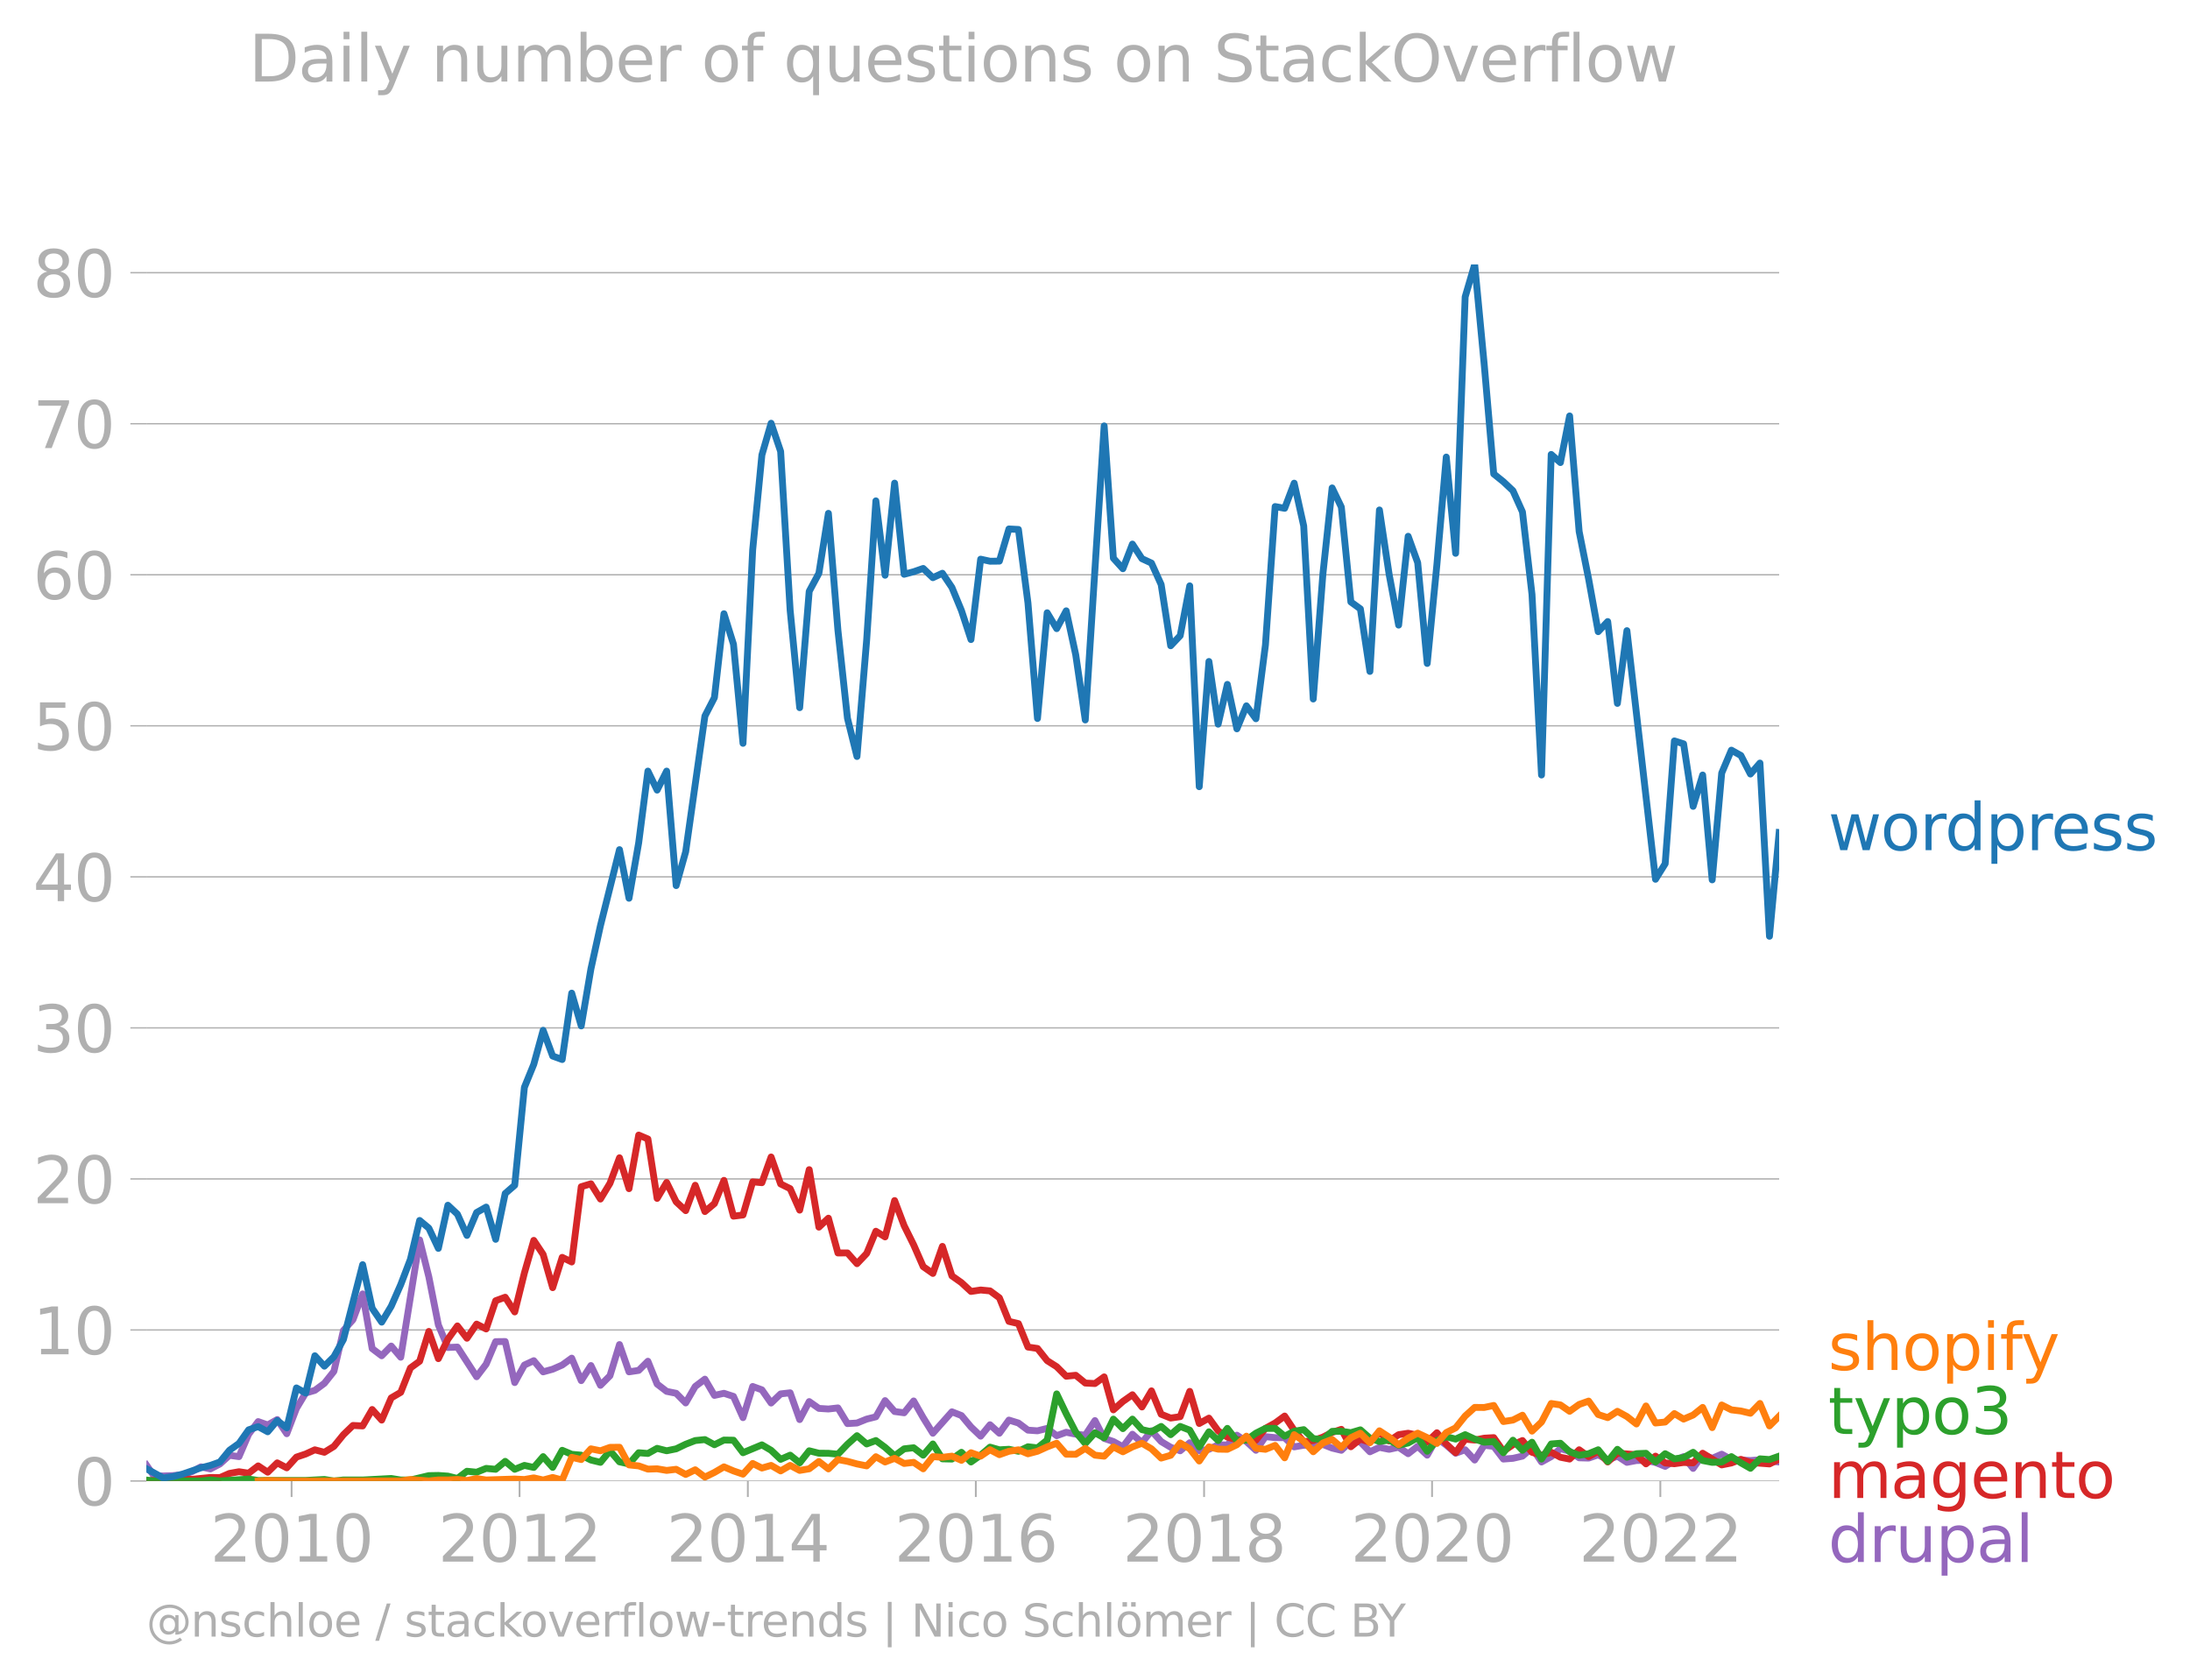 <svg xmlns="http://www.w3.org/2000/svg" xmlns:xlink="http://www.w3.org/1999/xlink" width="638.655" height="489.969" viewBox="0 0 478.991 367.477"><defs><style>*{stroke-linejoin:round;stroke-linecap:butt}</style></defs><g id="figure_1"><path id="patch_1" d="M0 367.477h478.991V0H0v367.477z" style="fill:none"/><g id="axes_1"><path id="patch_2" d="M32.015 323.95h357.12V57.838H32.015V323.95z" style="fill:none"/><g id="matplotlib.axis_1"><g id="xtick_1"><g id="line2d_1"><defs><path id="m71633263c3" d="M0 0v3.5" style="stroke:#b0b0b0;stroke-width:.4"/></defs><use xlink:href="#m71633263c3" x="63.776" y="323.95" style="fill:#b0b0b0;stroke:#b0b0b0;stroke-width:.4"/></g><g id="text_1" style="fill:#b0b0b0" transform="matrix(.14 0 0 -.14 45.96 341.588)"><defs><path id="DejaVuSans-32" d="M1228 531h2203V0H469v531q359 372 979 998 621 627 780 809 303 340 423 576 121 236 121 464 0 372-261 606-261 235-680 235-297 0-627-103-329-103-704-313v638q381 153 712 231 332 78 607 78 725 0 1156-363 431-362 431-968 0-288-108-546-107-257-392-607-78-91-497-524-418-433-1181-1211z" transform="scale(.016)"/><path id="DejaVuSans-30" d="M2034 4250q-487 0-733-480-245-479-245-1442 0-959 245-1439 246-480 733-480 491 0 736 480 246 480 246 1439 0 963-246 1442-245 480-736 480zm0 500q785 0 1199-621 414-620 414-1801 0-1178-414-1799Q2819-91 2034-91q-784 0-1198 620-414 621-414 1799 0 1181 414 1801 414 621 1198 621z" transform="scale(.016)"/><path id="DejaVuSans-31" d="M794 531h1031v3560L703 3866v575l1116 225h631V531h1031V0H794v531z" transform="scale(.016)"/></defs><use xlink:href="#DejaVuSans-32"/><use xlink:href="#DejaVuSans-30" x="63.623"/><use xlink:href="#DejaVuSans-31" x="127.246"/><use xlink:href="#DejaVuSans-30" x="190.869"/></g></g><g id="xtick_2"><use xlink:href="#m71633263c3" id="line2d_2" x="113.637" y="323.95" style="fill:#b0b0b0;stroke:#b0b0b0;stroke-width:.4"/><g id="text_2" style="fill:#b0b0b0" transform="matrix(.14 0 0 -.14 95.822 341.588)"><use xlink:href="#DejaVuSans-32"/><use xlink:href="#DejaVuSans-30" x="63.623"/><use xlink:href="#DejaVuSans-31" x="127.246"/><use xlink:href="#DejaVuSans-32" x="190.869"/></g></g><g id="xtick_3"><use xlink:href="#m71633263c3" id="line2d_3" x="163.566" y="323.95" style="fill:#b0b0b0;stroke:#b0b0b0;stroke-width:.4"/><g id="text_3" style="fill:#b0b0b0" transform="matrix(.14 0 0 -.14 145.75 341.588)"><defs><path id="DejaVuSans-34" d="M2419 4116 825 1625h1594v2491zm-166 550h794V1625h666v-525h-666V0h-628v1100H313v609l1940 2957z" transform="scale(.016)"/></defs><use xlink:href="#DejaVuSans-32"/><use xlink:href="#DejaVuSans-30" x="63.623"/><use xlink:href="#DejaVuSans-31" x="127.246"/><use xlink:href="#DejaVuSans-34" x="190.869"/></g></g><g id="xtick_4"><use xlink:href="#m71633263c3" id="line2d_4" x="213.427" y="323.95" style="fill:#b0b0b0;stroke:#b0b0b0;stroke-width:.4"/><g id="text_4" style="fill:#b0b0b0" transform="matrix(.14 0 0 -.14 195.612 341.588)"><defs><path id="DejaVuSans-36" d="M2113 2584q-425 0-674-291-248-290-248-796 0-503 248-796 249-292 674-292t673 292q248 293 248 796 0 506-248 796-248 291-673 291zm1253 1979v-575q-238 112-480 171-242 60-480 60-625 0-955-422-329-422-376-1275 184 272 462 417 279 145 613 145 703 0 1111-427 408-426 408-1160 0-719-425-1154Q2819-91 2113-91q-810 0-1238 620-428 621-428 1799 0 1106 525 1764t1409 658q238 0 480-47t505-140z" transform="scale(.016)"/></defs><use xlink:href="#DejaVuSans-32"/><use xlink:href="#DejaVuSans-30" x="63.623"/><use xlink:href="#DejaVuSans-31" x="127.246"/><use xlink:href="#DejaVuSans-36" x="190.869"/></g></g><g id="xtick_5"><use xlink:href="#m71633263c3" id="line2d_5" x="263.356" y="323.95" style="fill:#b0b0b0;stroke:#b0b0b0;stroke-width:.4"/><g id="text_5" style="fill:#b0b0b0" transform="matrix(.14 0 0 -.14 245.54 341.588)"><defs><path id="DejaVuSans-38" d="M2034 2216q-450 0-708-241-257-241-257-662 0-422 257-663 258-241 708-241t709 242q260 243 260 662 0 421-258 662-257 241-711 241zm-631 268q-406 100-633 378-226 279-226 679 0 559 398 884 399 325 1092 325 697 0 1094-325t397-884q0-400-227-679-226-278-629-378 456-106 710-416 255-309 255-755 0-679-414-1042Q2806-91 2034-91q-771 0-1186 362-414 363-414 1042 0 446 256 755 257 310 713 416zm-231 997q0-362 226-565 227-203 636-203 407 0 636 203 230 203 230 565 0 363-230 566-229 203-636 203-409 0-636-203-226-203-226-566z" transform="scale(.016)"/></defs><use xlink:href="#DejaVuSans-32"/><use xlink:href="#DejaVuSans-30" x="63.623"/><use xlink:href="#DejaVuSans-31" x="127.246"/><use xlink:href="#DejaVuSans-38" x="190.869"/></g></g><g id="xtick_6"><use xlink:href="#m71633263c3" id="line2d_6" x="313.217" y="323.95" style="fill:#b0b0b0;stroke:#b0b0b0;stroke-width:.4"/><g id="text_6" style="fill:#b0b0b0" transform="matrix(.14 0 0 -.14 295.402 341.588)"><use xlink:href="#DejaVuSans-32"/><use xlink:href="#DejaVuSans-30" x="63.623"/><use xlink:href="#DejaVuSans-32" x="127.246"/><use xlink:href="#DejaVuSans-30" x="190.869"/></g></g><g id="xtick_7"><use xlink:href="#m71633263c3" id="line2d_7" x="363.146" y="323.95" style="fill:#b0b0b0;stroke:#b0b0b0;stroke-width:.4"/><g id="text_7" style="fill:#b0b0b0" transform="matrix(.14 0 0 -.14 345.33 341.588)"><use xlink:href="#DejaVuSans-32"/><use xlink:href="#DejaVuSans-30" x="63.623"/><use xlink:href="#DejaVuSans-32" x="127.246"/><use xlink:href="#DejaVuSans-32" x="190.869"/></g></g></g><g id="matplotlib.axis_2"><g id="ytick_1"><path id="line2d_8" d="M32.015 323.95h357.12" clip-path="url(#p59c7cb1b8d)" style="fill:none;stroke:#b0b0b0;stroke-width:.3;stroke-linecap:square"/><g id="line2d_9"><defs><path id="m1885107e29" d="M0 0h-3.5" style="stroke:#b0b0b0;stroke-width:.3"/></defs><use xlink:href="#m1885107e29" x="32.015" y="323.95" style="fill:#b0b0b0;stroke:#b0b0b0;stroke-width:.3"/></g><use xlink:href="#DejaVuSans-30" id="text_8" style="fill:#b0b0b0" transform="matrix(.14 0 0 -.14 16.108 329.269)"/></g><g id="ytick_2"><path id="line2d_10" d="M32.015 290.912h357.12" clip-path="url(#p59c7cb1b8d)" style="fill:none;stroke:#b0b0b0;stroke-width:.3;stroke-linecap:square"/><use xlink:href="#m1885107e29" id="line2d_11" x="32.015" y="290.912" style="fill:#b0b0b0;stroke:#b0b0b0;stroke-width:.3"/><g id="text_9" style="fill:#b0b0b0" transform="matrix(.14 0 0 -.14 7.2 296.231)"><use xlink:href="#DejaVuSans-31"/><use xlink:href="#DejaVuSans-30" x="63.623"/></g></g><g id="ytick_3"><path id="line2d_12" d="M32.015 257.875h357.12" clip-path="url(#p59c7cb1b8d)" style="fill:none;stroke:#b0b0b0;stroke-width:.3;stroke-linecap:square"/><use xlink:href="#m1885107e29" id="line2d_13" x="32.015" y="257.875" style="fill:#b0b0b0;stroke:#b0b0b0;stroke-width:.3"/><g id="text_10" style="fill:#b0b0b0" transform="matrix(.14 0 0 -.14 7.2 263.194)"><use xlink:href="#DejaVuSans-32"/><use xlink:href="#DejaVuSans-30" x="63.623"/></g></g><g id="ytick_4"><path id="line2d_14" d="M32.015 224.837h357.12" clip-path="url(#p59c7cb1b8d)" style="fill:none;stroke:#b0b0b0;stroke-width:.3;stroke-linecap:square"/><use xlink:href="#m1885107e29" id="line2d_15" x="32.015" y="224.837" style="fill:#b0b0b0;stroke:#b0b0b0;stroke-width:.3"/><g id="text_11" style="fill:#b0b0b0" transform="matrix(.14 0 0 -.14 7.2 230.156)"><defs><path id="DejaVuSans-33" d="M2597 2516q453-97 707-404 255-306 255-756 0-690-475-1069Q2609-91 1734-91q-293 0-604 58T488 141v609q262-153 574-231 313-78 654-78 593 0 904 234t311 681q0 413-289 645-289 233-804 233h-544v519h569q465 0 712 186t247 536q0 359-255 551-254 193-729 193-260 0-557-57-297-56-653-174v562q360 100 674 150t592 50q719 0 1137-327 419-326 419-882 0-388-222-655t-631-370z" transform="scale(.016)"/></defs><use xlink:href="#DejaVuSans-33"/><use xlink:href="#DejaVuSans-30" x="63.623"/></g></g><g id="ytick_5"><path id="line2d_16" d="M32.015 191.8h357.12" clip-path="url(#p59c7cb1b8d)" style="fill:none;stroke:#b0b0b0;stroke-width:.3;stroke-linecap:square"/><use xlink:href="#m1885107e29" id="line2d_17" x="32.015" y="191.8" style="fill:#b0b0b0;stroke:#b0b0b0;stroke-width:.3"/><g id="text_12" style="fill:#b0b0b0" transform="matrix(.14 0 0 -.14 7.2 197.119)"><use xlink:href="#DejaVuSans-34"/><use xlink:href="#DejaVuSans-30" x="63.623"/></g></g><g id="ytick_6"><path id="line2d_18" d="M32.015 158.762h357.12" clip-path="url(#p59c7cb1b8d)" style="fill:none;stroke:#b0b0b0;stroke-width:.3;stroke-linecap:square"/><use xlink:href="#m1885107e29" id="line2d_19" x="32.015" y="158.762" style="fill:#b0b0b0;stroke:#b0b0b0;stroke-width:.3"/><g id="text_13" style="fill:#b0b0b0" transform="matrix(.14 0 0 -.14 7.2 164.081)"><defs><path id="DejaVuSans-35" d="M691 4666h2478v-532H1269V2991q137 47 274 70 138 23 276 23 781 0 1237-428 457-428 457-1159 0-753-469-1171Q2575-91 1722-91q-294 0-599 50Q819 9 494 109v635q281-153 581-228t634-75q541 0 856 284 316 284 316 772 0 487-316 771-315 285-856 285-253 0-505-56-251-56-513-175v2344z" transform="scale(.016)"/></defs><use xlink:href="#DejaVuSans-35"/><use xlink:href="#DejaVuSans-30" x="63.623"/></g></g><g id="ytick_7"><path id="line2d_20" d="M32.015 125.725h357.12" clip-path="url(#p59c7cb1b8d)" style="fill:none;stroke:#b0b0b0;stroke-width:.3;stroke-linecap:square"/><use xlink:href="#m1885107e29" id="line2d_21" x="32.015" y="125.725" style="fill:#b0b0b0;stroke:#b0b0b0;stroke-width:.3"/><g id="text_14" style="fill:#b0b0b0" transform="matrix(.14 0 0 -.14 7.2 131.044)"><use xlink:href="#DejaVuSans-36"/><use xlink:href="#DejaVuSans-30" x="63.623"/></g></g><g id="ytick_8"><path id="line2d_22" d="M32.015 92.687h357.12" clip-path="url(#p59c7cb1b8d)" style="fill:none;stroke:#b0b0b0;stroke-width:.3;stroke-linecap:square"/><use xlink:href="#m1885107e29" id="line2d_23" x="32.015" y="92.687" style="fill:#b0b0b0;stroke:#b0b0b0;stroke-width:.3"/><g id="text_15" style="fill:#b0b0b0" transform="matrix(.14 0 0 -.14 7.2 98.006)"><defs><path id="DejaVuSans-37" d="M525 4666h3000v-269L1831 0h-659l1594 4134H525v532z" transform="scale(.016)"/></defs><use xlink:href="#DejaVuSans-37"/><use xlink:href="#DejaVuSans-30" x="63.623"/></g></g><g id="ytick_9"><path id="line2d_24" d="M32.015 59.65h357.12" clip-path="url(#p59c7cb1b8d)" style="fill:none;stroke:#b0b0b0;stroke-width:.3;stroke-linecap:square"/><use xlink:href="#m1885107e29" id="line2d_25" x="32.015" y="59.65" style="fill:#b0b0b0;stroke:#b0b0b0;stroke-width:.3"/><g id="text_16" style="fill:#b0b0b0" transform="matrix(.14 0 0 -.14 7.2 64.968)"><use xlink:href="#DejaVuSans-38"/><use xlink:href="#DejaVuSans-30" x="63.623"/></g></g></g><path id="line2d_26" d="m32.015 320.44 1.605 2.338 2.083.07 2.084-.07 2.117-.214 2.015-.62 2.015-1.085 2.083.448 2.083-1.087 2.083-1.887 2.084.288 2.117-4.902 2.083-2.764 2.084.739 2.083-1.18 2.083 3.098 2.117-5.542 2.015-3.353 2.015-.59 2.083-1.541 2.084-2.615 2.083-8.949 2.083-2.348 2.118-5.648 2.083 11.96 2.083 1.575 2.083-2.125 2.083 2.444 4.133-25.672 2.015 8.088 2.083 10.515 2.083 4.938 2.083-.092 4.201 6.486 2.083-2.742 2.083-4.931 2.084-.025 2.083 8.977 2.117-3.836 2.05-.952 2.048 2.444 2.084-.576 2.083-.916 2.083-1.507 2.083 4.917 2.118-3.304 2.083 4.334 2.083-2.096 2.083-6.824 2.084 5.972 2.117-.32 2.015-2.002 2.015 4.986 2.083 1.606 2.083.419 2.084 2.113 2.083-3.605 2.117-1.599 2.083 3.553 2.084-.462 2.083.682 2.083 4.646 2.117-6.82 2.015.734 2.015 2.89 2.084-2 2.083-.239 2.083 5.855 2.083-3.937 2.118 1.492 2.083.132 2.083-.238 2.083 3.432 2.084-.128 2.117-.853 2.015-.506 2.015-3.544 2.083 2.388 2.083.277 2.083-2.59 2.084 3.655 2.117 3.41 4.166-4.689 2.084.818 2.083 2.486 2.117 2.025 2.05-2.499 2.048 1.86 2.084-2.881 2.083.643 2.083 1.56 2.083.145 2.118-.533 2.083 1.599 2.083-.746 2.083.415 2.084.224 2.117-3.197 2.015 3.894 2.015.688 2.083 1.144 2.083-2.742 2.084 1.861 2.083-2.607 2.117 2.344 2.083 1.254 2.084.771 2.083-1.762 2.083 1.762 2.118-.32 2.014-.978 2.015.02 2.084-2.136 2.083 1.39 2.083 1.914 2.083-2.98 2.118.213 2.083.014 2.083 2.01 2.083-.358 2.084.039 2.117-.213 2.015.795 2.015.484 2.083-1.986 2.083.174 2.083 2.139 2.084-.967 2.117.427 2.083-.452 2.084 1.41 2.083-1.63 2.083 1.95 2.117-3.73 2.05 1.518 2.049 1.786 2.083-.753 2.083 2.245 2.083-3.236 2.083.252 2.118 2.771 2.083-.16 2.083-.48 2.084-1.832 2.083 3.111 2.117-1.172 2.015-1.75 2.015.578 2.083 1.435 2.083.057 2.084-.718 2.083 1.144 2.117-.852 2.083 1.36 2.084-.401 2.083-.04 2.083.466 2.118.853 2.014-1.287 2.015-.845 2.084 2.576 2.083-3.002 2.083.8 2.083-.907 2.118 1.173 4.166.213 2.083-.15 4.201.47h0" clip-path="url(#p59c7cb1b8d)" style="fill:none;stroke:#9467bd;stroke-width:1.5;stroke-linecap:square"/><path id="line2d_27" d="m32.015 323.95 1.605-.107 2.083-.003 4.2-.53 2.016.286 4.098-.417 2.083.025 2.083-.906 2.084-.373 2.117.32 2.083-1.599 2.084 1.386 2.083-2.047 2.083 1.087 2.117-2.344 2.015-.678 2.015-.92 2.083.543 2.084-1.29 2.083-2.565 2.083-2.017 2.118.106 2.083-3.595 2.083 2.316 2.083-4.849 2.083-1.225 2.118-5.33 2.015-1.468 2.015-6.524 2.083 5.957 2.083-4.252 2.083-2.906 2.084 2.693 2.117-3.09 2.083 1.058 2.083-6.174 2.084-.764 2.083 3.215 2.117-8.526 2.05-7.125 2.048 3.076 2.084 7.268 2.083-6.63 2.083 1.013 2.083-16.465 2.118-.64 2.083 3.34 2.083-3.446 2.083-5.585 2.084 6.757 2.117-11.723 2.015.86 2.015 12.995 2.083-3.492 2.083 4.238 2.084 1.929 2.083-5.553 2.117 5.755 2.083-1.744 2.084-5.077 2.083 7.83 2.083-.263 2.117-7.247 2.015.187 2.015-5.622 2.084 5.897 2.083 1.03 2.083 4.697 2.083-8.853 2.118 12.575 2.083-1.96 2.083 7.609 2.083-.01 2.084 2.354 2.117-2.238 2.015-4.86 2.015 1.237 2.083-7.947 2.083 5.496 2.083 4.195 2.084 4.757 2.117 1.492 2.083-5.918 2.083 6.45 2.084 1.479 2.083 1.932 2.117-.32 2.05.195 2.048 1.51 2.084 5.162 2.083.487 2.083 5.13 2.083.305 2.118 2.664 2.083 1.325 2.083 2.086 2.083-.213 2.084 1.705 2.117.106 2.015-1.457 2.015 7.212 2.083-1.84 2.083-1.464 2.084 2.675 2.083-3.527 2.117 5.115 2.083.835 2.084-.302 2.083-5.534 2.083 7.026 2.118-1.172 2.014 2.775 2.015 1.381 2.084.562 4.166.11 2.083-2.59 2.118-1.172 2.083-1.524 2.083 3.122 2.083 2.494 2.084-.256 2.117-.746 2.015-1.027 2.015-.678 2.083 3.808 2.083-1.676 2.083.685 2.084-2.177 2.117 1.918 2.083-1.393 2.084-.312 2.083.422 2.083 1.496 2.117-2.025 2.05 2.462 2.049 1.908 2.083-2.96 2.083.189 2.083-.409 2.083-.124 2.118 2.984 2.083-1.428 2.083-.917 2.084 2.569 2.083.628 2.117-.639 2.015 1.096 2.015.396 2.083-2.032 2.083 1.5 2.084-1.17 2.083 2.341 2.117-1.918 4.167.32 2.083 2.01 2.083-1.69 2.118 1.492 2.014.167 2.015-.274 2.084.085 2.083-2.11 4.166 2.558 2.118-.426 2.083-.793 2.083.686 4.167.32 2.117-1.066h0" clip-path="url(#p59c7cb1b8d)" style="fill:none;stroke:#d62728;stroke-width:1.5;stroke-linecap:square"/><path id="line2d_28" d="m32.015 323.743 1.605.207 2.083-.11 2.084.11h6.147l2.083-.22 2.083.22 6.284-.426 2.083.316 10.382-.008 4.098-.213 2.084.33 2.083-.22 4.2.008 6.25-.338 2.083.338h2.118l4.03-.96 2.083-.039 2.083.146 2.083.515 2.084-1.58 2.117.213 2.083-.835 2.083.195 2.084-1.737 2.083 1.737 2.117-.853 2.05.449 2.048-2.367 2.084 2.355 2.083-3.74 2.083.877 2.083.188 2.118 1.066 2.083.508 2.083-2.533 2.083 2.423 2.084.455 2.117-2.451 2.015.163 2.015-1.123 2.083.533 2.083-.426 2.084-1.005 2.083-.807 2.117-.213 2.083 1.13 2.084-1.023 2.083.032 2.083 2.739 4.132-1.725 2.015 1.192 2.084 1.978 2.083-.913 2.083 1.684 2.083-2.643 2.118.533 2.083.018 2.083.195 2.083-2.177 2.084-1.872 2.117 1.811 2.015-.75 2.015 1.496 2.083 1.848 2.083-1.528 2.083-.234 2.084 1.62 2.117-2.452 2.083 3.254 2.083.05 2.084-1.481 2.083 2.12 2.117-1.492 2.05-1.756 2.048.584 2.084-.117 2.083.437 2.083-.988 2.083.242 2.118-1.705 2.083-10.1 2.083 4.345 2.083 4.025 2.084 2.476 2.117-2.345 2.015 1.112 2.015-4.096 2.083 2.082 2.083-2.082 2.084 2.302 2.083.469 2.117-1.172 2.083 1.804 2.084-1.804 2.083.813 2.083 3.663 2.118-3.304 2.014 1.914 2.015-2.66 2.084 2.7 2.083-.142 2.083-1.51 2.083-1.048h2.118l2.083 1.709 2.083-1.07 2.083-.362 2.084 1.961 2.117.213 2.015-1.796 2.015-.016 2.083.299 2.083-.618 2.083 1.83 2.084.727 2.117-.32 2.083 1.134 2.084-.494 2.083-1.158 2.083 2.97 2.117-2.345 2.05-.838 2.049.519 2.083-.967 2.083.967 2.083.685 2.083-.153 2.118 2.452 2.083-2.74 2.083 2.207 2.084-1.766 2.083 3.684 2.117-3.304 2.015-.16 2.015 1.865 2.083.778 2.083-.351 2.084-.86 2.083 2.565 2.117-2.664 2.083 1.75 2.084-.791 2.083-.09 2.083 1.901 2.118-1.811 2.014 1.13 2.015-.278 2.084-1.161 2.083 1.8 2.083.402 2.083-.082 2.118-1.172 2.083 1.364 2.083 1.194 2.083-2.075 2.084.157 2.117-.746h0" clip-path="url(#p59c7cb1b8d)" style="fill:none;stroke:#2ca02c;stroke-width:1.5;stroke-linecap:square"/><g id="text_17" style="fill:#1f77b4" transform="matrix(.14 0 0 -.14 399.849 185.965)"><defs><path id="DejaVuSans-77" d="M269 3500h575l719-2731 715 2731h678l719-2731 716 2731h575L4050 0h-678l-753 2869L1863 0h-679L269 3500z" transform="scale(.016)"/><path id="DejaVuSans-6f" d="M1959 3097q-462 0-731-361t-269-989q0-628 267-989 268-361 733-361 460 0 728 362 269 363 269 988 0 622-269 986-268 364-728 364zm0 487q750 0 1178-488 429-487 429-1349 0-859-429-1349Q2709-91 1959-91q-753 0-1180 489-426 490-426 1349 0 862 426 1349 427 488 1180 488z" transform="scale(.016)"/><path id="DejaVuSans-72" d="M2631 2963q-97 56-211 82-114 27-251 27-488 0-749-317t-261-911V0H581v3500h578v-544q182 319 472 473 291 155 707 155 59 0 131-8 72-7 159-23l3-590z" transform="scale(.016)"/><path id="DejaVuSans-64" d="M2906 2969v1894h575V0h-575v525q-181-312-458-464-276-152-664-152-634 0-1033 506-398 507-398 1332t398 1331q399 506 1033 506 388 0 664-152 277-151 458-463zM947 1747q0-634 261-995t717-361q456 0 718 361 263 361 263 995t-263 995q-262 361-718 361t-717-361q-261-361-261-995z" transform="scale(.016)"/><path id="DejaVuSans-70" d="M1159 525v-1856H581v4831h578v-531q182 312 458 463 277 152 661 152 638 0 1036-506 399-506 399-1331T3314 415Q2916-91 2278-91q-384 0-661 152-276 152-458 464zm1957 1222q0 634-261 995t-717 361q-457 0-718-361t-261-995q0-634 261-995t718-361q456 0 717 361t261 995z" transform="scale(.016)"/><path id="DejaVuSans-65" d="M3597 1894v-281H953q38-594 358-905t892-311q331 0 642 81t618 244V178Q3153 47 2828-22t-659-69q-838 0-1327 487-489 488-489 1320 0 859 464 1363 464 505 1252 505 706 0 1117-455 411-454 411-1235zm-575 169q-6 471-264 752-258 282-683 282-481 0-770-272t-333-766l2050 4z" transform="scale(.016)"/><path id="DejaVuSans-73" d="M2834 3397v-544q-243 125-506 187-262 63-544 63-428 0-642-131t-214-394q0-200 153-314t616-217l197-44q612-131 870-370t258-667q0-488-386-773Q2250-91 1575-91q-281 0-586 55T347 128v594q319-166 628-249 309-82 613-82 406 0 624 139 219 139 219 392 0 234-158 359-157 125-692 241l-200 47q-534 112-772 345-237 233-237 639 0 494 350 762 350 269 994 269 318 0 599-47 282-46 519-140z" transform="scale(.016)"/></defs><use xlink:href="#DejaVuSans-77"/><use xlink:href="#DejaVuSans-6f" x="81.787"/><use xlink:href="#DejaVuSans-72" x="142.969"/><use xlink:href="#DejaVuSans-64" x="182.332"/><use xlink:href="#DejaVuSans-70" x="245.809"/><use xlink:href="#DejaVuSans-72" x="309.285"/><use xlink:href="#DejaVuSans-65" x="348.148"/><use xlink:href="#DejaVuSans-73" x="409.672"/><use xlink:href="#DejaVuSans-73" x="461.771"/></g><g id="text_18" style="fill:#ff7f0e" transform="matrix(.14 0 0 -.14 399.849 299.673)"><defs><path id="DejaVuSans-68" d="M3513 2113V0h-575v2094q0 497-194 743-194 247-581 247-466 0-735-297-269-296-269-809V0H581v4863h578V2956q207 316 486 472 280 156 646 156 603 0 912-373 310-373 310-1098z" transform="scale(.016)"/><path id="DejaVuSans-69" d="M603 3500h575V0H603v3500zm0 1363h575v-729H603v729z" transform="scale(.016)"/><path id="DejaVuSans-66" d="M2375 4863v-479h-550q-309 0-430-125-120-125-120-450v-309h947v-447h-947V0H697v3053H147v447h550v244q0 584 272 851 272 268 862 268h544z" transform="scale(.016)"/><path id="DejaVuSans-79" d="M2059-325q-243-625-475-815-231-191-618-191H506v481h338q237 0 368 113 132 112 291 531l103 262L191 3500h609L1894 763l1094 2737h609L2059-325z" transform="scale(.016)"/></defs><use xlink:href="#DejaVuSans-73"/><use xlink:href="#DejaVuSans-68" x="52.1"/><use xlink:href="#DejaVuSans-6f" x="115.479"/><use xlink:href="#DejaVuSans-70" x="176.66"/><use xlink:href="#DejaVuSans-69" x="240.137"/><use xlink:href="#DejaVuSans-66" x="267.92"/><use xlink:href="#DejaVuSans-79" x="301.375"/></g><g id="text_19" style="fill:#2ca02c" transform="matrix(.14 0 0 -.14 399.849 313.673)"><defs><path id="DejaVuSans-74" d="M1172 4494v-994h1184v-447H1172V1153q0-428 117-550t477-122h590V0h-590q-666 0-919 248-253 249-253 905v1900H172v447h422v994h578z" transform="scale(.016)"/></defs><use xlink:href="#DejaVuSans-74"/><use xlink:href="#DejaVuSans-79" x="39.209"/><use xlink:href="#DejaVuSans-70" x="98.389"/><use xlink:href="#DejaVuSans-6f" x="161.865"/><use xlink:href="#DejaVuSans-33" x="223.047"/></g><g id="text_20" style="fill:#d62728" transform="matrix(.14 0 0 -.14 399.849 327.673)"><defs><path id="DejaVuSans-6d" d="M3328 2828q216 388 516 572t706 184q547 0 844-383 297-382 297-1088V0h-578v2094q0 503-179 746-178 244-543 244-447 0-707-297-259-296-259-809V0h-578v2094q0 506-178 748t-550 242q-441 0-701-298-259-298-259-808V0H581v3500h578v-544q197 322 472 475t653 153q382 0 649-194 267-193 395-562z" transform="scale(.016)"/><path id="DejaVuSans-61" d="M2194 1759q-697 0-966-159t-269-544q0-306 202-486 202-179 548-179 479 0 768 339t289 901v128h-572zm1147 238V0h-575v531q-197-318-491-470T1556-91q-537 0-855 302-317 302-317 808 0 590 395 890 396 300 1180 300h807v57q0 397-261 614t-733 217q-300 0-585-72-284-72-546-216v532q315 122 612 182 297 61 578 61 760 0 1135-394 375-393 375-1193z" transform="scale(.016)"/><path id="DejaVuSans-67" d="M2906 1791q0 625-258 968-257 344-723 344-462 0-720-344-258-343-258-968 0-622 258-966t720-344q466 0 723 344 258 344 258 966zm575-1357q0-893-397-1329-396-436-1215-436-303 0-572 45t-522 139v559q253-137 500-202 247-66 503-66 566 0 847 295t281 892v285q-178-310-456-463T1784 0Q1141 0 747 490 353 981 353 1791q0 812 394 1302 394 491 1037 491 388 0 666-153t456-462v531h575V434z" transform="scale(.016)"/><path id="DejaVuSans-6e" d="M3513 2113V0h-575v2094q0 497-194 743-194 247-581 247-466 0-735-297-269-296-269-809V0H581v3500h578v-544q207 316 486 472 280 156 646 156 603 0 912-373 310-373 310-1098z" transform="scale(.016)"/></defs><use xlink:href="#DejaVuSans-6d"/><use xlink:href="#DejaVuSans-61" x="97.412"/><use xlink:href="#DejaVuSans-67" x="158.691"/><use xlink:href="#DejaVuSans-65" x="222.168"/><use xlink:href="#DejaVuSans-6e" x="283.691"/><use xlink:href="#DejaVuSans-74" x="347.07"/><use xlink:href="#DejaVuSans-6f" x="386.279"/></g><g id="text_21" style="fill:#9467bd" transform="matrix(.14 0 0 -.14 399.849 341.673)"><defs><path id="DejaVuSans-75" d="M544 1381v2119h575V1403q0-497 193-746 194-248 582-248 465 0 735 297 271 297 271 810v1984h575V0h-575v538q-209-319-486-474-276-155-642-155-603 0-916 375-312 375-312 1097zm1447 2203z" transform="scale(.016)"/><path id="DejaVuSans-6c" d="M603 4863h575V0H603v4863z" transform="scale(.016)"/></defs><use xlink:href="#DejaVuSans-64"/><use xlink:href="#DejaVuSans-72" x="63.477"/><use xlink:href="#DejaVuSans-75" x="104.59"/><use xlink:href="#DejaVuSans-70" x="167.969"/><use xlink:href="#DejaVuSans-61" x="231.445"/><use xlink:href="#DejaVuSans-6c" x="292.725"/></g><g id="text_22" style="fill:#b0b0b0" transform="matrix(.097 0 0 -.097 32.015 357.986)"><defs><path id="DejaVuSans-40" d="M2381 1678q0-447 222-702 222-254 610-254 384 0 604 256 221 256 221 700 0 438-225 695-225 258-607 258-378 0-602-256-223-256-223-697zm1703-934q-187-241-429-355t-564-114q-538 0-874 389t-336 1014q0 625 337 1015 338 391 873 391 322 0 565-117 244-117 428-354v409h447V722q457 69 714 417 258 349 258 902 0 334-99 628-98 294-298 544-325 409-792 626t-1017 217q-384 0-738-102-353-101-653-301-490-319-767-836-276-517-276-1120 0-497 179-932 180-434 521-765 328-325 759-495 431-171 922-171 403 0 792 136t714 389l281-347q-390-303-851-464t-936-161q-578 0-1091 205-512 205-912 595Q841 78 631 592q-209 514-209 1105 0 569 212 1084 213 516 607 907 403 396 931 607t1119 211q662 0 1229-272 568-271 952-771 234-307 357-666 124-359 124-744 0-822-497-1297T4084 263v481z" transform="scale(.016)"/><path id="DejaVuSans-63" d="M3122 3366v-538q-244 135-489 202t-495 67q-560 0-870-355-309-354-309-995t309-996q310-354 870-354 250 0 495 67t489 202V134Q2881 22 2623-34q-257-57-548-57-791 0-1257 497-465 497-465 1341 0 856 470 1346 471 491 1290 491 265 0 518-55 253-54 491-163z" transform="scale(.016)"/><path id="DejaVuSans-2f" d="M1625 4666h531L531-594H0l1625 5260z" transform="scale(.016)"/><path id="DejaVuSans-6b" d="M581 4863h578V1991l1716 1509h734L1753 1863 3688 0h-750L1159 1709V0H581v4863z" transform="scale(.016)"/><path id="DejaVuSans-76" d="M191 3500h609L1894 563l1094 2937h609L2284 0h-781L191 3500z" transform="scale(.016)"/><path id="DejaVuSans-2d" d="M313 2009h1684v-512H313v512z" transform="scale(.016)"/><path id="DejaVuSans-7c" d="M1344 4891v-6400H813v6400h531z" transform="scale(.016)"/><path id="DejaVuSans-4e" d="M628 4666h850L3547 763v3903h612V0h-850L1241 3903V0H628v4666z" transform="scale(.016)"/><path id="DejaVuSans-53" d="M3425 4513v-616q-359 172-678 256-319 85-616 85-515 0-795-200t-280-569q0-310 186-468 186-157 705-254l381-78q706-135 1042-474t336-907q0-679-455-1029Q2797-91 1919-91q-331 0-705 75-373 75-773 222v650q384-215 753-325 369-109 725-109 540 0 834 212 294 213 294 607 0 343-211 537t-692 291l-385 75q-706 140-1022 440-315 300-315 835 0 619 436 975t1201 356q329 0 669-60 341-59 697-177z" transform="scale(.016)"/><path id="DejaVuSans-f6" d="M1959 3097q-462 0-731-361t-269-989q0-628 267-989 268-361 733-361 460 0 728 362 269 363 269 988 0 622-269 986-268 364-728 364zm0 487q750 0 1178-488 429-487 429-1349 0-859-429-1349Q2709-91 1959-91q-753 0-1180 489-426 490-426 1349 0 862 426 1349 427 488 1180 488zm295 1266h634v-631h-634v631zm-1222 0h634v-631h-634v631z" transform="scale(.016)"/><path id="DejaVuSans-43" d="M4122 4306v-665q-319 297-680 443-361 147-767 147-800 0-1225-489t-425-1414q0-922 425-1411t1225-489q406 0 767 147t680 444V359q-331-225-702-338-370-112-782-112-1060 0-1670 648-609 649-609 1771 0 1125 609 1773 610 649 1670 649 418 0 788-111 371-111 696-333z" transform="scale(.016)"/><path id="DejaVuSans-42" d="M1259 2228V519h1013q509 0 754 211 246 211 246 645 0 438-246 645-245 208-754 208H1259zm0 1919V2741h935q462 0 688 173 227 174 227 530 0 353-227 528-226 175-688 175h-935zm-631 519h1613q722 0 1112-300 391-300 391-853 0-429-200-682t-588-315q466-100 724-418 258-317 258-792 0-625-425-966Q3088 0 2303 0H628v4666z" transform="scale(.016)"/><path id="DejaVuSans-59" d="M-13 4666h679l1293-1919 1285 1919h678L2272 2222V0h-634v2222L-13 4666z" transform="scale(.016)"/></defs><use xlink:href="#DejaVuSans-40"/><use xlink:href="#DejaVuSans-6e" x="100"/><use xlink:href="#DejaVuSans-73" x="163.379"/><use xlink:href="#DejaVuSans-63" x="215.479"/><use xlink:href="#DejaVuSans-68" x="270.459"/><use xlink:href="#DejaVuSans-6c" x="333.838"/><use xlink:href="#DejaVuSans-6f" x="361.621"/><use xlink:href="#DejaVuSans-65" x="422.803"/><use xlink:href="#DejaVuSans-20" x="484.326"/><use xlink:href="#DejaVuSans-2f" x="516.113"/><use xlink:href="#DejaVuSans-20" x="549.805"/><use xlink:href="#DejaVuSans-73" x="581.592"/><use xlink:href="#DejaVuSans-74" x="633.691"/><use xlink:href="#DejaVuSans-61" x="672.9"/><use xlink:href="#DejaVuSans-63" x="734.18"/><use xlink:href="#DejaVuSans-6b" x="789.16"/><use xlink:href="#DejaVuSans-6f" x="843.445"/><use xlink:href="#DejaVuSans-76" x="904.627"/><use xlink:href="#DejaVuSans-65" x="963.807"/><use xlink:href="#DejaVuSans-72" x="1025.33"/><use xlink:href="#DejaVuSans-66" x="1066.443"/><use xlink:href="#DejaVuSans-6c" x="1101.648"/><use xlink:href="#DejaVuSans-6f" x="1129.432"/><use xlink:href="#DejaVuSans-77" x="1190.613"/><use xlink:href="#DejaVuSans-2d" x="1272.4"/><use xlink:href="#DejaVuSans-74" x="1308.484"/><use xlink:href="#DejaVuSans-72" x="1347.693"/><use xlink:href="#DejaVuSans-65" x="1386.557"/><use xlink:href="#DejaVuSans-6e" x="1448.08"/><use xlink:href="#DejaVuSans-64" x="1511.459"/><use xlink:href="#DejaVuSans-73" x="1574.936"/><use xlink:href="#DejaVuSans-20" x="1627.035"/><use xlink:href="#DejaVuSans-7c" x="1658.822"/><use xlink:href="#DejaVuSans-20" x="1692.514"/><use xlink:href="#DejaVuSans-4e" x="1724.301"/><use xlink:href="#DejaVuSans-69" x="1799.105"/><use xlink:href="#DejaVuSans-63" x="1826.889"/><use xlink:href="#DejaVuSans-6f" x="1881.869"/><use xlink:href="#DejaVuSans-20" x="1943.051"/><use xlink:href="#DejaVuSans-53" x="1974.838"/><use xlink:href="#DejaVuSans-63" x="2038.314"/><use xlink:href="#DejaVuSans-68" x="2093.295"/><use xlink:href="#DejaVuSans-6c" x="2156.674"/><use xlink:href="#DejaVuSans-f6" x="2184.457"/><use xlink:href="#DejaVuSans-6d" x="2245.639"/><use xlink:href="#DejaVuSans-65" x="2343.051"/><use xlink:href="#DejaVuSans-72" x="2404.574"/><use xlink:href="#DejaVuSans-20" x="2445.688"/><use xlink:href="#DejaVuSans-7c" x="2477.475"/><use xlink:href="#DejaVuSans-20" x="2511.166"/><use xlink:href="#DejaVuSans-43" x="2542.953"/><use xlink:href="#DejaVuSans-43" x="2612.777"/><use xlink:href="#DejaVuSans-20" x="2682.602"/><use xlink:href="#DejaVuSans-42" x="2714.389"/><use xlink:href="#DejaVuSans-59" x="2777.492"/></g><g id="text_23" style="fill:#b0b0b0" transform="matrix(.14 0 0 -.14 54.43 17.838)"><defs><path id="DejaVuSans-44" d="M1259 4147V519h763q966 0 1414 437 448 438 448 1382 0 937-448 1373t-1414 436h-763zm-631 519h1297q1356 0 1990-564 635-564 635-1764 0-1207-638-1773Q3275 0 1925 0H628v4666z" transform="scale(.016)"/><path id="DejaVuSans-62" d="M3116 1747q0 634-261 995t-717 361q-457 0-718-361t-261-995q0-634 261-995t718-361q456 0 717 361t261 995zM1159 2969q182 312 458 463 277 152 661 152 638 0 1036-506 399-506 399-1331T3314 415Q2916-91 2278-91q-384 0-661 152-276 152-458 464V0H581v4863h578V2969z" transform="scale(.016)"/><path id="DejaVuSans-71" d="M947 1747q0-634 261-995t717-361q456 0 718 361 263 361 263 995t-263 995q-262 361-718 361t-717-361q-261-361-261-995zM2906 525q-181-312-458-464-276-152-664-152-634 0-1033 506-398 507-398 1332t398 1331q399 506 1033 506 388 0 664-152 277-151 458-463v531h575v-4831h-575V525z" transform="scale(.016)"/><path id="DejaVuSans-4f" d="M2522 4238q-688 0-1093-513-404-512-404-1397 0-881 404-1394 405-512 1093-512 687 0 1089 512 402 513 402 1394 0 885-402 1397-402 513-1089 513zm0 512q981 0 1568-658 588-658 588-1764 0-1103-588-1761Q3503-91 2522-91q-984 0-1574 656-589 657-589 1763t589 1764q590 658 1574 658z" transform="scale(.016)"/></defs><use xlink:href="#DejaVuSans-44"/><use xlink:href="#DejaVuSans-61" x="77.002"/><use xlink:href="#DejaVuSans-69" x="138.281"/><use xlink:href="#DejaVuSans-6c" x="166.064"/><use xlink:href="#DejaVuSans-79" x="193.848"/><use xlink:href="#DejaVuSans-20" x="253.027"/><use xlink:href="#DejaVuSans-6e" x="284.814"/><use xlink:href="#DejaVuSans-75" x="348.193"/><use xlink:href="#DejaVuSans-6d" x="411.572"/><use xlink:href="#DejaVuSans-62" x="508.984"/><use xlink:href="#DejaVuSans-65" x="572.461"/><use xlink:href="#DejaVuSans-72" x="633.984"/><use xlink:href="#DejaVuSans-20" x="675.098"/><use xlink:href="#DejaVuSans-6f" x="706.885"/><use xlink:href="#DejaVuSans-66" x="768.066"/><use xlink:href="#DejaVuSans-20" x="803.271"/><use xlink:href="#DejaVuSans-71" x="835.059"/><use xlink:href="#DejaVuSans-75" x="898.535"/><use xlink:href="#DejaVuSans-65" x="961.914"/><use xlink:href="#DejaVuSans-73" x="1023.438"/><use xlink:href="#DejaVuSans-74" x="1075.537"/><use xlink:href="#DejaVuSans-69" x="1114.746"/><use xlink:href="#DejaVuSans-6f" x="1142.529"/><use xlink:href="#DejaVuSans-6e" x="1203.711"/><use xlink:href="#DejaVuSans-73" x="1267.09"/><use xlink:href="#DejaVuSans-20" x="1319.189"/><use xlink:href="#DejaVuSans-6f" x="1350.977"/><use xlink:href="#DejaVuSans-6e" x="1412.158"/><use xlink:href="#DejaVuSans-20" x="1475.537"/><use xlink:href="#DejaVuSans-53" x="1507.324"/><use xlink:href="#DejaVuSans-74" x="1570.801"/><use xlink:href="#DejaVuSans-61" x="1610.01"/><use xlink:href="#DejaVuSans-63" x="1671.289"/><use xlink:href="#DejaVuSans-6b" x="1726.27"/><use xlink:href="#DejaVuSans-4f" x="1784.18"/><use xlink:href="#DejaVuSans-76" x="1862.891"/><use xlink:href="#DejaVuSans-65" x="1922.07"/><use xlink:href="#DejaVuSans-72" x="1983.594"/><use xlink:href="#DejaVuSans-66" x="2024.707"/><use xlink:href="#DejaVuSans-6c" x="2059.912"/><use xlink:href="#DejaVuSans-6f" x="2087.695"/><use xlink:href="#DejaVuSans-77" x="2148.877"/></g><path id="line2d_29" d="m56.467 323.95 2.084-.107 4.166.107h24.93l2.118-.32 4.03.32 2.083-.22 2.083.007 2.083-.118 2.084.224 2.117-.426 2.083.313 6.25-.206 2.117.106 2.05-.364 2.048.47 2.084-.557 2.083.558 2.083-4.963 2.083.487 2.118-2.345 2.083.426 2.083-.746 2.083-.025 2.084 3.862 2.117.213 2.015.708 2.015-.069 2.083.352 2.083-.245 2.084 1.126 2.083-1.02 2.117 1.6 2.083-1.02 2.084-1.219 2.083.888 2.083.71 2.117-2.344 2.015 1.005 2.015-.579 2.084 1.208 2.083-1.208 2.083 1.098 2.083-.352 2.118-1.598 2.083 1.62 2.083-2.046 2.083.394 2.084.565 2.117.426 2.015-2.006 2.015 1.153 2.083-.799 2.083 1.12 2.083-.239 2.084 1.41 2.117-2.664 2.083.153 2.083-.26 2.084.92 2.083-1.665 2.117.746 2.05-1.4 2.048 1.08 2.084-.743 2.083-.323 2.083.874 2.083-.554 2.118-.96 2.083-.799 2.083 2.398 2.083.025 2.084-1.304 2.117 1.492 2.015.221 2.015-2.032 2.083 1.073 2.083-1.073 2.084-.8 2.083 1.226 2.117 2.025 2.083-.608 2.084-2.696 2.083 1.265 2.083 2.678 2.118-3.09 2.014.498 2.015.035 2.084-1.002 2.083-1.876 2.083 2.647 2.083.23 2.118-.852 2.083 2.714 2.083-5.059 2.083 1.425 2.084 2.305 2.117-1.918 2.015-.773 2.015 1.732 2.083-2.117 2.083-.973 2.083 2.074 2.084-2.607 2.117 1.385 2.083 1.663 2.084-1.45 2.083-1.083 2.083.977 2.117 1.279 2.05-2.389 2.049-1.022 2.083-2.59 2.083-1.886 2.083.015 2.083-.441 2.118 3.517 2.083-.323 2.083-1.063 2.084 3.485 2.083-1.992 2.117-4.05 2.015.308 2.015 1.397 2.083-1.5 2.083-.738 2.084 2.941 2.083.682 2.117-1.385 2.083 1.144 2.084 1.627 2.083-3.94 2.083 3.727 2.118-.213 2.014-1.854 2.015 1.214 2.084-.892 2.083-1.666 2.083 4.42 2.083-4.953 2.118 1.066 2.083.252 2.083.494 2.083-2.145 2.084 4.916 2.117-2.131h0" clip-path="url(#p59c7cb1b8d)" style="fill:none;stroke:#ff7f0e;stroke-width:1.5;stroke-linecap:square"/><path id="line2d_30" d="m32.015 321.266 3.688 2.023 2.084-.298 2.117-.533 4.03-1.386 2.083-.536 2.083-.743 2.083-2.56 2.084-1.49 2.117-2.983 2.083-.704 2.084 1.13 2.083-2.451 2.083 1.598 2.117-8.739 2.015 1.123 2.015-8.156 2.083 2.28 2.084-2.067 2.083-3.77 4.2-16.372 2.084 9.545 2.083 3.03 2.083-3.47L87.647 281l2.118-5.542 2.015-8.499 2.015 1.679 2.083 4.433 2.083-9.442 2.083 1.954 2.084 4.653 2.117-5.009 2.083-1.186 2.083 7.048 2.084-10.022 2.083-1.808 2.117-21.42 2.05-5.028 2.048-7.442 2.084 5.634 2.083.76 2.083-14.525 2.083 7.172 2.118-12.47 2.083-9.46 4.166-16.628 2.084 10.636 2.117-12.15 2.015-15.666 2.015 4.157 2.083-4.157 2.083 25.045 2.084-7.425 4.2-29.662 2.083-4.036 2.084-18.345 2.083 6.672 2.083 21.677 2.117-42.31 2.015-20.758 2.015-6.95 2.084 6.163 2.083 34.76 2.083 21.294 2.083-25.45 2.118-3.943 2.083-13.116 2.083 25.585 2.083 19.236 2.084 8.366 2.117-25.47 2.015-30.446 2.015 16.271 2.083-20.15 2.083 19.937 2.083-.554 2.084-.725 2.117 2.025 2.083-.97 2.083 3.102 2.084 5.047 2.083 6.356 2.117-17.585 2.05.449 2.048-.022 2.084-7.038 2.083.11 2.083 16.079 2.083 25.272 2.118-23.127 2.083 3.471 2.083-3.897 2.083 9.624 2.084 14.248 4.132-64.324 2.015 28.942 2.083 2.302 2.083-5.392 2.084 3.19 2.083.966 2.117 4.69 2.083 13.395 2.084-2.206 2.083-10.899 2.083 43.937 2.118-27.39 2.014 13.714 2.015-8.705 2.084 9.72 2.083-5.03 2.083 2.827 2.083-16.149 2.118-30.267 2.083.384 2.083-5.5 2.083 9.354 2.084 37.859 2.117-27.39 2.015-18.783 2.015 4.183 2.083 20.76 2.083 1.514 2.083 13.684 2.084-35.319 2.117 14.068 2.083 11.12 2.084-19.433 2.083 5.777 2.083 22.039 2.117-21.634 2.05-23.509 2.049 21.057 2.083-56.1 2.083-7.097 2.083 21.854 2.083 23.972 2.118 1.705 2.083 1.965 2.083 4.643 2.084 18.042 2.083 39.507 2.117-70.125 2.015 1.781 2.015-10.2 2.083 25.272 2.083 10.43 2.084 11.485 2.083-2.213 2.117 17.904 2.083-15.911 6.25 54.384 2.118-3.41 2.014-26.857 2.015.64 2.084 13.676 2.083-6.856 2.083 22.934 2.083-23.36 2.118-5.01 2.083 1.17 2.083 4.053 2.083-2.402 2.084 37.89 2.117-22.7h0" clip-path="url(#p59c7cb1b8d)" style="fill:none;stroke:#1f77b4;stroke-width:1.5;stroke-linecap:square"/></g></g><defs><clipPath id="p59c7cb1b8d"><path d="M32.015 57.838h357.12V323.95H32.015z"/></clipPath></defs></svg>